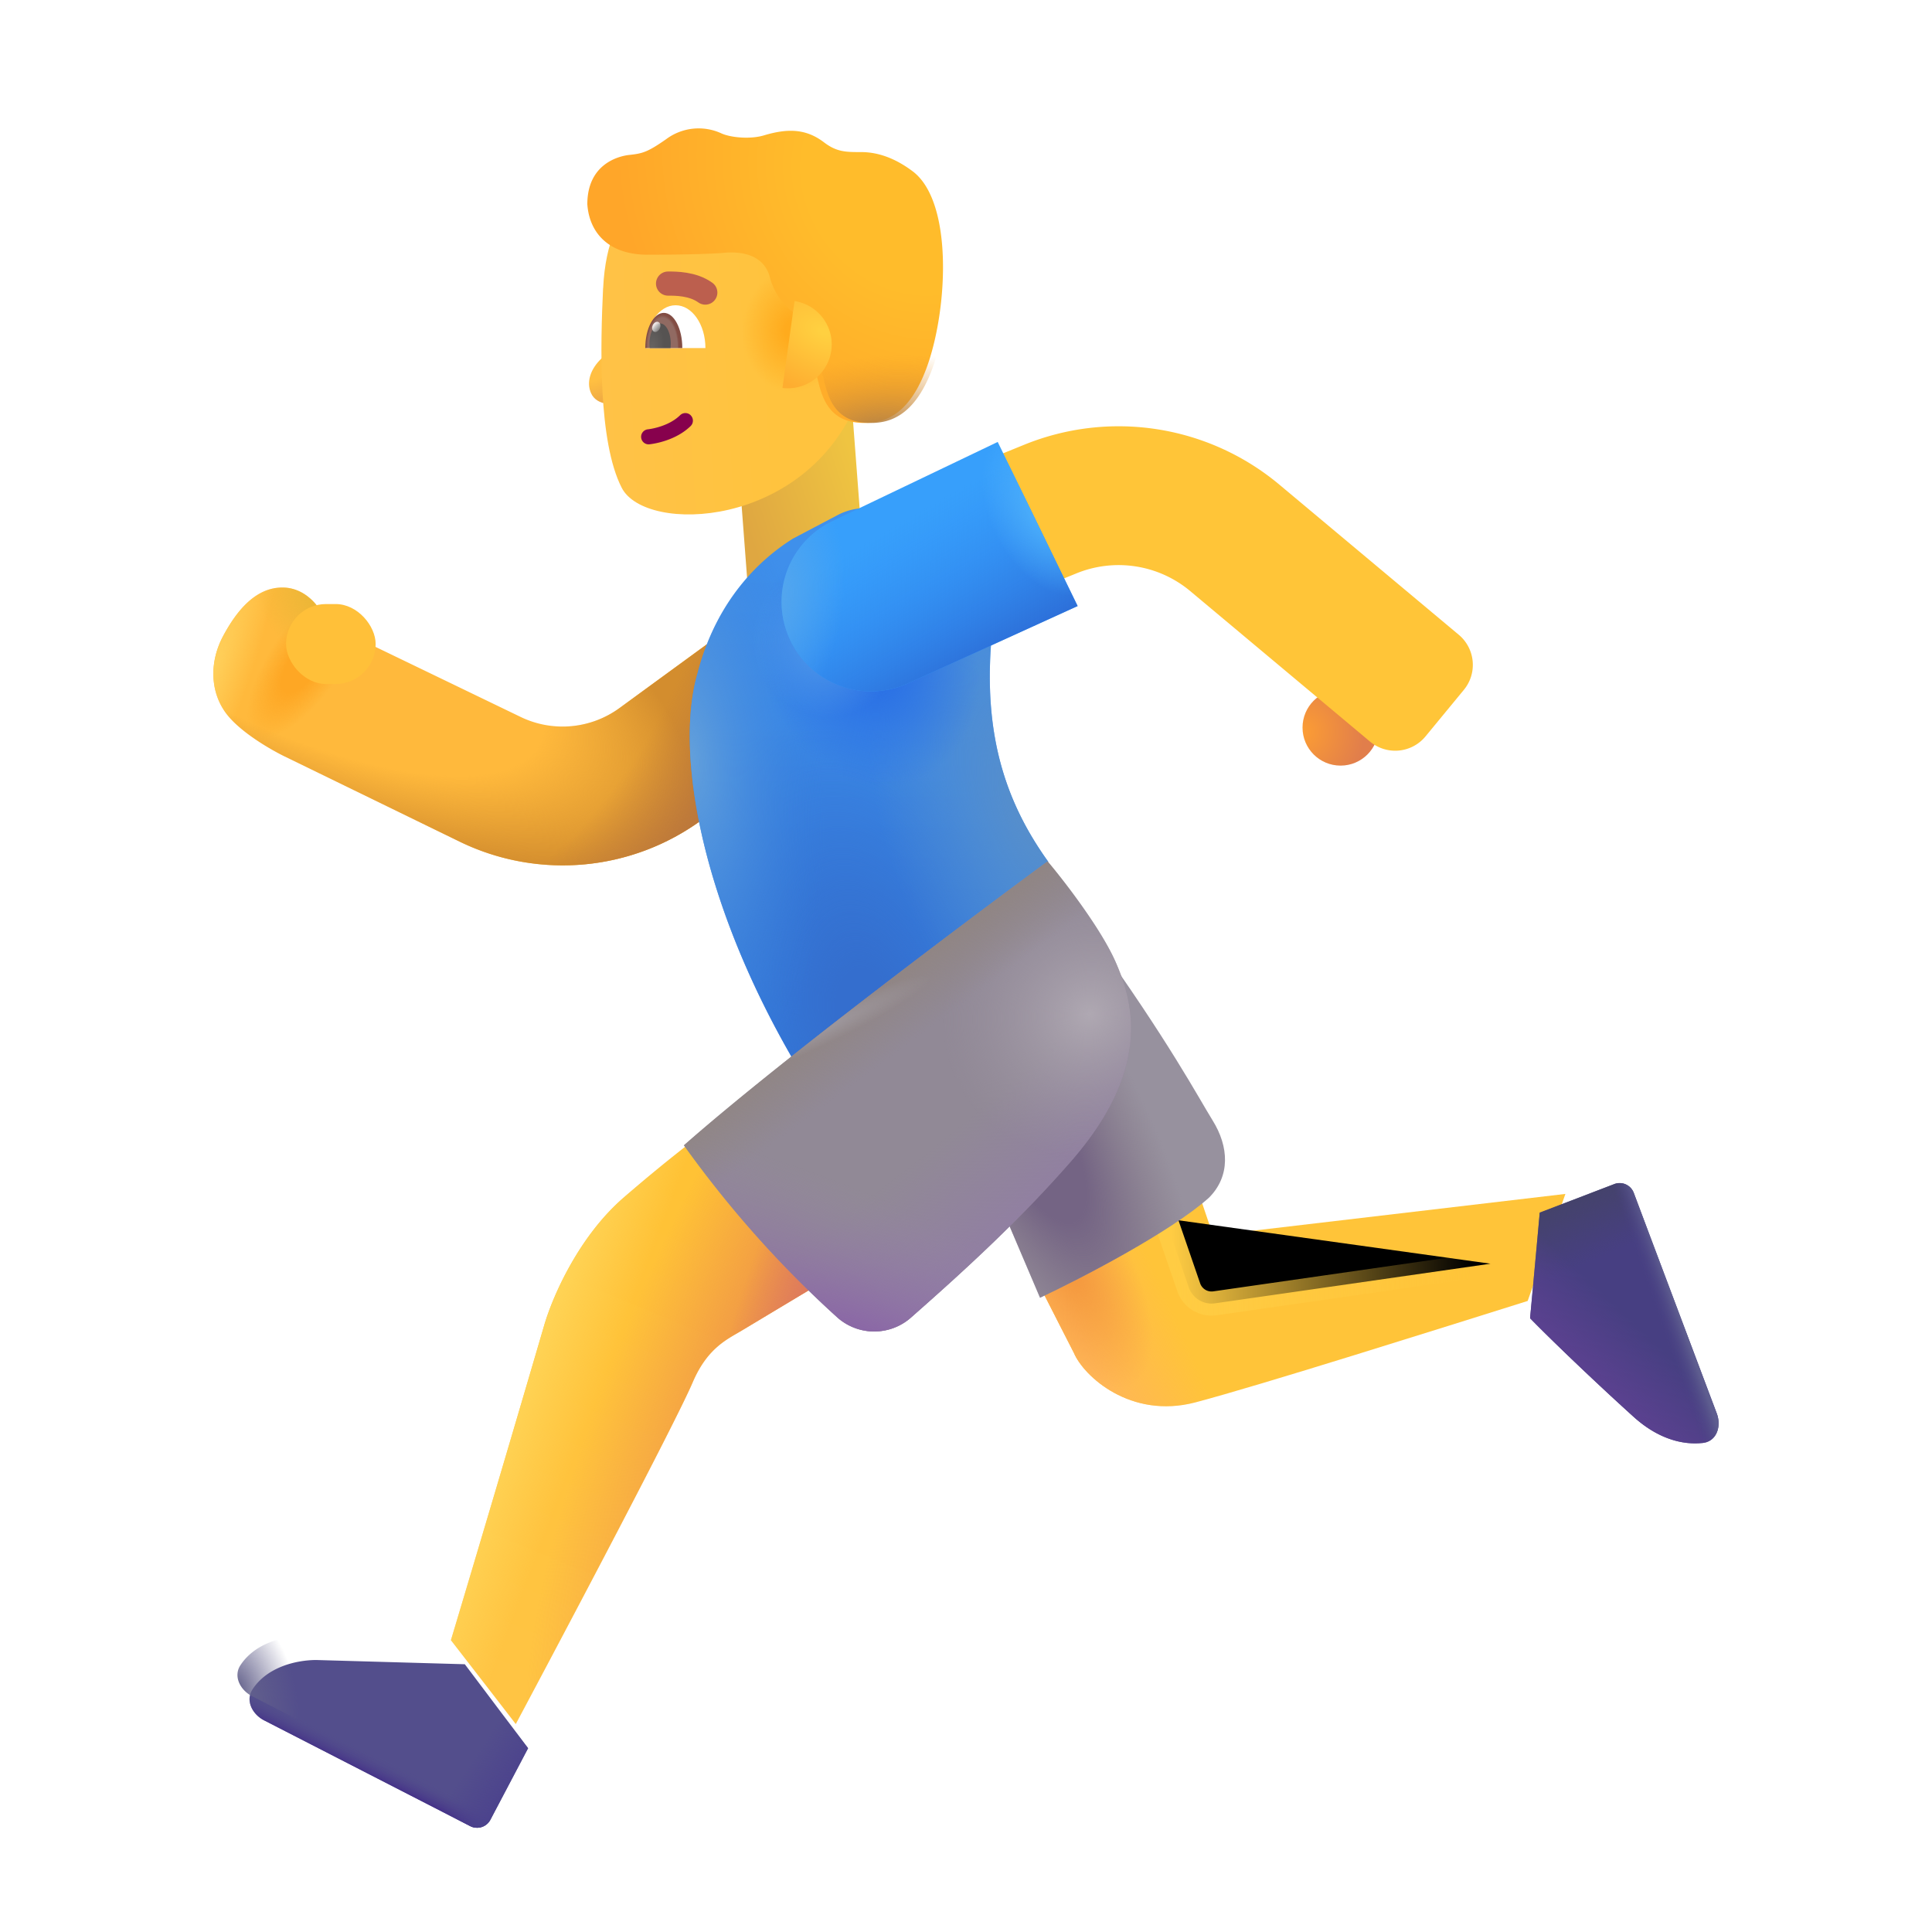 <svg width="100%" height="100%" viewBox="0 0 32 32" xmlns="http://www.w3.org/2000/svg"><path fill="url(#a)" d="M12.169 6.865h1.946v3.44h-1.946z" transform="rotate(-4.337 12.169 6.865)"/><path fill="#FFB93C" d="M3.761 11.837c-.285-.363-.293-.87-.07-1.293.223-.421.547-.832 1.016-.812.328.014.598.276.711.62q.105.027.206.075l3 1.448a1.6 1.6 0 0 0 1.639-.149l2.223-1.622a1.15 1.15 0 0 1 1.356 1.858l-2.224 1.622a3.9 3.9 0 0 1-3.993.362l-2.918-1.421c-.246-.121-.72-.4-.946-.688"/><path fill="url(#b)" d="M3.761 11.837c-.285-.363-.293-.87-.07-1.293.223-.421.547-.832 1.016-.812.328.014.598.276.711.62q.105.027.206.075l3 1.448a1.6 1.6 0 0 0 1.639-.149l2.223-1.622a1.15 1.15 0 0 1 1.356 1.858l-2.224 1.622a3.9 3.9 0 0 1-3.993.362l-2.918-1.421c-.246-.121-.72-.4-.946-.688"/><path fill="url(#c)" d="M3.761 11.837c-.285-.363-.293-.87-.07-1.293.223-.421.547-.832 1.016-.812.328.014.598.276.711.62q.105.027.206.075l3 1.448a1.6 1.6 0 0 0 1.639-.149l2.223-1.622a1.15 1.15 0 0 1 1.356 1.858l-2.224 1.622a3.9 3.9 0 0 1-3.993.362l-2.918-1.421c-.246-.121-.72-.4-.946-.688"/><path fill="url(#d)" d="M3.761 11.837c-.285-.363-.293-.87-.07-1.293.223-.421.547-.832 1.016-.812.328.014.598.276.711.62q.105.027.206.075l3 1.448a1.6 1.6 0 0 0 1.639-.149l2.223-1.622a1.15 1.15 0 0 1 1.356 1.858l-2.224 1.622a3.9 3.9 0 0 1-3.993.362l-2.918-1.421c-.246-.121-.72-.4-.946-.688"/><path fill="url(#e)" d="M3.761 11.837c-.285-.363-.293-.87-.07-1.293.223-.421.547-.832 1.016-.812.328.014.598.276.711.62q.105.027.206.075l3 1.448a1.6 1.6 0 0 0 1.639-.149l2.223-1.622a1.15 1.15 0 0 1 1.356 1.858l-2.224 1.622a3.9 3.9 0 0 1-3.993.362l-2.918-1.421c-.246-.121-.72-.4-.946-.688"/><path fill="url(#f)" d="M3.761 11.837c-.285-.363-.293-.87-.07-1.293.223-.421.547-.832 1.016-.812.328.014.598.276.711.62q.105.027.206.075l3 1.448a1.6 1.6 0 0 0 1.639-.149l2.223-1.622a1.15 1.15 0 0 1 1.356 1.858l-2.224 1.622a3.9 3.9 0 0 1-3.993.362l-2.918-1.421c-.246-.121-.72-.4-.946-.688"/><path fill="url(#g)" d="m13.136 8.92.74-.39a1 1 0 0 1 .584-.107l2.003 1.774c-.229 1.789.13 3.008.9 4.077l-4.253 3.23c-1.517-2.635-1.93-5.073-1.556-6.354.318-1.228 1.05-1.898 1.582-2.23"/><path fill="url(#h)" d="m13.136 8.92.74-.39a1 1 0 0 1 .584-.107l2.003 1.774c-.229 1.789.13 3.008.9 4.077l-4.253 3.23c-1.517-2.635-1.93-5.073-1.556-6.354.318-1.228 1.05-1.898 1.582-2.23"/><path fill="url(#i)" d="m13.136 8.92.74-.39a1 1 0 0 1 .584-.107l2.003 1.774c-.229 1.789.13 3.008.9 4.077l-4.253 3.23c-1.517-2.635-1.93-5.073-1.556-6.354.318-1.228 1.05-1.898 1.582-2.23"/><path fill="url(#j)" d="m13.136 8.92.74-.39a1 1 0 0 1 .584-.107l2.003 1.774c-.229 1.789.13 3.008.9 4.077l-4.253 3.23c-1.517-2.635-1.93-5.073-1.556-6.354.318-1.228 1.05-1.898 1.582-2.23"/><path fill="url(#k)" d="m13.136 8.92.74-.39a1 1 0 0 1 .584-.107l2.003 1.774c-.229 1.789.13 3.008.9 4.077l-4.253 3.23c-1.517-2.635-1.93-5.073-1.556-6.354.318-1.228 1.05-1.898 1.582-2.23"/><path fill="url(#l)" d="m13.136 8.92.74-.39a1 1 0 0 1 .584-.107l2.003 1.774c-.229 1.789.13 3.008.9 4.077l-4.253 3.23c-1.517-2.635-1.93-5.073-1.556-6.354.318-1.228 1.05-1.898 1.582-2.23"/><circle cx="22.204" cy="12.051" r=".63" fill="url(#m)"/><g filter="url(#n)"><path fill="#FFC538" fill-rule="evenodd" d="M19.704 10.182a1.85 1.85 0 0 0-1.873-.286l-2.687 1.093-.866-2.13 2.687-1.093a4.15 4.15 0 0 1 4.2.64l2.997 2.508a.65.65 0 0 1 .085.911l-.636.772a.65.65 0 0 1-.919.086z" clip-rule="evenodd"/></g><path fill="#379FFB" d="M17.849 10.038 16.525 7.32l-2.764 1.323a1.483 1.483 0 0 0 1.255 2.686z"/><path fill="url(#o)" d="M17.849 10.038 16.525 7.32l-2.764 1.323a1.483 1.483 0 0 0 1.255 2.686z"/><path fill="url(#p)" d="M17.849 10.038 16.525 7.32l-2.764 1.323a1.483 1.483 0 0 0 1.255 2.686z"/><path fill="url(#q)" d="M17.849 10.038 16.525 7.32l-2.764 1.323a1.483 1.483 0 0 0 1.255 2.686z"/><rect width="1.484" height="1.324" x="4.738" y="10.005" fill="#FFC039" rx=".662"/><path fill="url(#r)" d="M9.015 21.947a855 855 0 0 1-1.546 5.219l1.074 1.39c.86-1.614 2.641-4.986 2.93-5.66.242-.566.566-.71.808-.855l1.34-.805-1.973-2.473c-.12.094-.594.445-1.32 1.074-.734.637-1.169 1.618-1.313 2.11"/><path fill="url(#s)" d="M9.015 21.947a855 855 0 0 1-1.546 5.219l1.074 1.39c.86-1.614 2.641-4.986 2.93-5.66.242-.566.566-.71.808-.855l1.34-.805-1.973-2.473c-.12.094-.594.445-1.32 1.074-.734.637-1.169 1.618-1.313 2.11"/><path fill="url(#t)" d="M9.015 21.947a855 855 0 0 1-1.546 5.219l1.074 1.39c.86-1.614 2.641-4.986 2.93-5.66.242-.566.566-.71.808-.855l1.34-.805-1.973-2.473c-.12.094-.594.445-1.32 1.074-.734.637-1.169 1.618-1.313 2.11"/><path fill="url(#u)" d="M9.015 21.947a855 855 0 0 1-1.546 5.219l1.074 1.39c.86-1.614 2.641-4.986 2.93-5.66.242-.566.566-.71.808-.855l1.34-.805-1.973-2.473c-.12.094-.594.445-1.32 1.074-.734.637-1.169 1.618-1.313 2.11"/><g filter="url(#v)"><path fill="#534E8C" d="m5.039 27.095 2.46.07 1.048 1.391-.624 1.184a.25.25 0 0 1-.335.106l-3.41-1.75c-.197-.1-.317-.328-.197-.513.247-.38.74-.488 1.058-.488"/><path fill="url(#w)" d="m5.039 27.095 2.46.07 1.048 1.391-.624 1.184a.25.25 0 0 1-.335.106l-3.41-1.75c-.197-.1-.317-.328-.197-.513.247-.38.74-.488 1.058-.488"/><path fill="url(#x)" d="m5.039 27.095 2.46.07 1.048 1.391-.624 1.184a.25.25 0 0 1-.335.106l-3.41-1.75c-.197-.1-.317-.328-.197-.513.247-.38.74-.488 1.058-.488"/></g><path fill="url(#y)" d="m5.039 27.095 2.46.07 1.048 1.391-.624 1.184a.25.25 0 0 1-.335.106l-3.41-1.75c-.197-.1-.317-.328-.197-.513.247-.38.74-.488 1.058-.488"/><g filter="url(#z)"><path fill="#FFC439" d="m17.937 22.658-.652-1.278 2.613-1.683.344 1.015 5.836-.687-.625 1.773c-1.422.446-4.465 1.408-5.504 1.68-1.074.281-1.848-.434-2.012-.82"/><path fill="url(#A)" d="m17.937 22.658-.652-1.278 2.613-1.683.344 1.015 5.836-.687-.625 1.773c-1.422.446-4.465 1.408-5.504 1.68-1.074.281-1.848-.434-2.012-.82"/><path fill="url(#B)" d="m17.937 22.658-.652-1.278 2.613-1.683.344 1.015 5.836-.687-.625 1.773c-1.422.446-4.465 1.408-5.504 1.68-1.074.281-1.848-.434-2.012-.82"/></g><g filter="url(#C)"><path stroke="url(#D)" stroke-width=".4" d="m19.297 20.181.392 1.14a.4.4 0 0 0 .435.266l4.563-.656"/></g><path fill="#473F82" d="m26.737 19.612-1.234.473-.16 1.749c.305.315 1.058 1.04 1.715 1.633.428.387.844.467 1.146.433.23-.026.312-.276.23-.492l-1.374-3.65a.25.25 0 0 0-.323-.146"/><path fill="url(#E)" d="m26.737 19.612-1.234.473-.16 1.749c.305.315 1.058 1.04 1.715 1.633.428.387.844.467 1.146.433.23-.026.312-.276.23-.492l-1.374-3.65a.25.25 0 0 0-.323-.146"/><path fill="url(#F)" d="m26.737 19.612-1.234.473-.16 1.749c.305.315 1.058 1.04 1.715 1.633.428.387.844.467 1.146.433.23-.026.312-.276.23-.492l-1.374-3.65a.25.25 0 0 0-.323-.146"/><path fill="url(#G)" d="m26.737 19.612-1.234.473-.16 1.749c.305.315 1.058 1.04 1.715 1.633.428.387.844.467 1.146.433.23-.026.312-.276.23-.492l-1.374-3.65a.25.25 0 0 0-.323-.146"/><g filter="url(#H)"><path fill="#97919E" d="m17.226 21.595-.914-2.148 1.793-3.844c1.258 1.754 1.738 2.664 1.98 3.055.269.432.298.922-.062 1.281-.637.569-2.13 1.341-2.797 1.656"/><path fill="url(#I)" d="m17.226 21.595-.914-2.148 1.793-3.844c1.258 1.754 1.738 2.664 1.98 3.055.269.432.298.922-.062 1.281-.637.569-2.13 1.341-2.797 1.656"/></g><path fill="#918996" d="M17.351 14.267s-4.125 3.031-6.023 4.703a17.7 17.7 0 0 0 2.544 2.854.92.92 0 0 0 1.23-.013c.92-.81 1.78-1.6 2.616-2.552 1.375-1.562 1.047-2.663.766-3.312-.244-.563-.857-1.354-1.133-1.68"/><path fill="url(#J)" d="M17.351 14.267s-4.125 3.031-6.023 4.703a17.7 17.7 0 0 0 2.544 2.854.92.92 0 0 0 1.23-.013c.92-.81 1.78-1.6 2.616-2.552 1.375-1.562 1.047-2.663.766-3.312-.244-.563-.857-1.354-1.133-1.68"/><path fill="url(#K)" d="M17.351 14.267s-4.125 3.031-6.023 4.703a17.7 17.7 0 0 0 2.544 2.854.92.92 0 0 0 1.23-.013c.92-.81 1.78-1.6 2.616-2.552 1.375-1.562 1.047-2.663.766-3.312-.244-.563-.857-1.354-1.133-1.68"/><path fill="url(#L)" d="M17.351 14.267s-4.125 3.031-6.023 4.703a17.7 17.7 0 0 0 2.544 2.854.92.92 0 0 0 1.23-.013c.92-.81 1.78-1.6 2.616-2.552 1.375-1.562 1.047-2.663.766-3.312-.244-.563-.857-1.354-1.133-1.68"/><path fill="url(#M)" d="M17.351 14.267s-4.125 3.031-6.023 4.703a17.7 17.7 0 0 0 2.544 2.854.92.92 0 0 0 1.23-.013c.92-.81 1.78-1.6 2.616-2.552 1.375-1.562 1.047-2.663.766-3.312-.244-.563-.857-1.354-1.133-1.68"/><path fill="url(#N)" d="M17.351 14.267s-4.125 3.031-6.023 4.703a17.7 17.7 0 0 0 2.544 2.854.92.92 0 0 0 1.23-.013c.92-.81 1.78-1.6 2.616-2.552 1.375-1.562 1.047-2.663.766-3.312-.244-.563-.857-1.354-1.133-1.68"/><path fill="url(#O)" d="M9.965 5.935c.157-.147.237-.366.258-.457h.18v1.125c-.215.137-.522.116-.613-.09-.079-.175-.02-.394.175-.578"/><g filter="url(#P)"><path fill="url(#Q)" d="M10.19 4.972c.038-.802.297-1.188.42-1.3h3.732l.062 3.163c-.866 2.122-3.511 2.213-3.906 1.445-.395-.767-.353-2.38-.309-3.308"/><path fill="url(#R)" d="M10.19 4.972c.038-.802.297-1.188.42-1.3h3.732l.062 3.163c-.866 2.122-3.511 2.213-3.906 1.445-.395-.767-.353-2.38-.309-3.308"/></g><g filter="url(#S)"><path fill="url(#T)" d="M10.828 4.219c-.656 0-.968-.372-1-.836 0-.657.502-.796.696-.817.218-.023.304-.047.61-.261a.9.9 0 0 1 .91-.098c.148.07.476.105.71.035.39-.117.696-.113.996.117.21.16.363.16.614.16.343 0 .635.154.855.32.657.498.582 2.208.258 3.169-.31.919-.777 1.027-1.168.992-.47-.042-.59-.399-.66-.695-.057-.238-.2-.792-.266-1.04a1.07 1.07 0 0 1-.531-.671c-.1-.388-.493-.432-.758-.407-.162.016-.61.032-1.266.032"/></g><path fill="url(#U)" d="M10.828 4.219c-.656 0-.968-.372-1-.836 0-.657.502-.796.696-.817.218-.023.304-.047.61-.261a.9.9 0 0 1 .91-.098c.148.07.476.105.71.035.39-.117.696-.113.996.117.21.16.363.16.614.16.343 0 .635.154.855.32.657.498.582 2.208.258 3.169-.31.919-.777 1.027-1.168.992-.47-.042-.59-.399-.66-.695-.057-.238-.2-.792-.266-1.04a1.07 1.07 0 0 1-.531-.671c-.1-.388-.493-.432-.758-.407-.162.016-.61.032-1.266.032"/><path fill="url(#V)" d="m12.96 6.426.2-1.44a.727.727 0 0 1-.2 1.44"/><path fill="#87014D" fill-rule="evenodd" d="M11.441 6.88a.125.125 0 0 1-.001.176c-.239.233-.583.293-.692.304a.125.125 0 0 1-.026-.248c.094-.01.367-.062.543-.235a.125.125 0 0 1 .176.002" clip-rule="evenodd"/><path fill="#fff" d="M10.696 5.765h.988c0-.391-.221-.709-.494-.709s-.494.318-.494.71"/><path fill="url(#W)" d="M11.301 5.765v-.003c0-.32-.137-.58-.306-.58-.17 0-.307.26-.307.58v.003z"/><path fill="url(#X)" d="M11.106 5.765a1 1 0 0 0 .004-.072c0-.185-.079-.336-.176-.336s-.176.15-.176.336q0 .038.004.072z"/><ellipse cx="10.87" cy="5.414" fill="url(#Y)" rx=".064" ry=".088" transform="rotate(24.61 10.87 5.414)"/><g filter="url(#Z)"><path stroke="#BC5F4E" stroke-linecap="round" stroke-width=".4" d="M10.965 4.597c.129 0 .41 0 .617.149"/></g><defs><radialGradient id="b" cx="0" cy="0" r="1" gradientTransform="rotate(27.371 -18.212 13.78)scale(7.953 2.892)" gradientUnits="userSpaceOnUse"><stop offset=".655" stop-color="#D38D2E" stop-opacity="0"/><stop offset="1" stop-color="#D38D2E"/></radialGradient><radialGradient id="c" cx="0" cy="0" r="1" gradientTransform="matrix(7 5.094 -5.699 7.832 4.984 9.04)" gradientUnits="userSpaceOnUse"><stop offset=".757" stop-color="#B7733E" stop-opacity="0"/><stop offset=".956" stop-color="#B7733E"/></radialGradient><radialGradient id="d" cx="0" cy="0" r="1" gradientTransform="rotate(124.509 -.336 6.801)scale(1.517 .596)" gradientUnits="userSpaceOnUse"><stop offset=".418" stop-color="#FEA724"/><stop offset="1" stop-color="#FEA724" stop-opacity="0"/></radialGradient><radialGradient id="e" cx="0" cy="0" r="1" gradientTransform="matrix(.59 .203 -.957 2.779 3.535 11.087)" gradientUnits="userSpaceOnUse"><stop stop-color="#FFD05B"/><stop offset="1" stop-color="#FFD05B" stop-opacity="0"/></radialGradient><radialGradient id="f" cx="0" cy="0" r="1" gradientTransform="rotate(143.499 1.013 5.805)scale(.972 1.161)" gradientUnits="userSpaceOnUse"><stop stop-color="#E9B636"/><stop offset="1" stop-color="#E9B636" stop-opacity="0"/></radialGradient><radialGradient id="h" cx="0" cy="0" r="1" gradientTransform="rotate(-103.261 13.906 2.775)scale(5.33 3.051)" gradientUnits="userSpaceOnUse"><stop offset=".175" stop-color="#346ECE"/><stop offset="1" stop-color="#346ECE" stop-opacity="0"/></radialGradient><radialGradient id="i" cx="0" cy="0" r="1" gradientTransform="rotate(84.038 -1.247 12.61)scale(5.687 2.16)" gradientUnits="userSpaceOnUse"><stop stop-color="#63A0DB"/><stop offset="1" stop-color="#347CDB" stop-opacity="0"/></radialGradient><radialGradient id="j" cx="0" cy="0" r="1" gradientTransform="matrix(-2.406 .719 -1.453 -4.864 17.109 13.353)" gradientUnits="userSpaceOnUse"><stop stop-color="#598FC9"/><stop offset="1" stop-color="#598FC9" stop-opacity="0"/></radialGradient><radialGradient id="k" cx="0" cy="0" r="1" gradientTransform="matrix(1.606 -.725 .882 1.954 14.394 10.94)" gradientUnits="userSpaceOnUse"><stop offset=".238" stop-color="#2B71E5"/><stop offset="1" stop-color="#2B71E5" stop-opacity="0"/></radialGradient><radialGradient id="l" cx="0" cy="0" r="1" gradientTransform="matrix(-1.031 .609 -.642 -1.086 13.677 10.634)" gradientUnits="userSpaceOnUse"><stop stop-color="#529CEA"/><stop offset="1" stop-color="#529CEA" stop-opacity="0"/></radialGradient><radialGradient id="m" cx="0" cy="0" r="1" gradientTransform="rotate(24.692 -16.933 55.351)scale(1.122 1.178)" gradientUnits="userSpaceOnUse"><stop stop-color="#FC9D34"/><stop offset=".906" stop-color="#E17E4B"/></radialGradient><radialGradient id="p" cx="0" cy="0" r="1" gradientTransform="matrix(1.281 .188 -.317 2.164 12.671 9.947)" gradientUnits="userSpaceOnUse"><stop stop-color="#5AA7EA"/><stop offset="1" stop-color="#5AA7EA" stop-opacity="0"/></radialGradient><radialGradient id="q" cx="0" cy="0" r="1" gradientTransform="rotate(154.259 7.716 6.199)scale(.971 1.518)" gradientUnits="userSpaceOnUse"><stop offset=".164" stop-color="#4DB0FB"/><stop offset="1" stop-color="#4DB0FB" stop-opacity="0"/></radialGradient><radialGradient id="t" cx="0" cy="0" r="1" gradientTransform="matrix(-4.653 9.341 -2.719 -1.354 14.084 21.12)" gradientUnits="userSpaceOnUse"><stop offset=".183" stop-color="#EC8B4B"/><stop offset="1" stop-color="#EC8B4B" stop-opacity="0"/></radialGradient><radialGradient id="u" cx="0" cy="0" r="1" gradientTransform="matrix(-1.827 4.826 -1.339 -.507 13.911 21.086)" gradientUnits="userSpaceOnUse"><stop stop-color="#D77364"/><stop offset="1" stop-color="#D77364" stop-opacity="0"/></radialGradient><radialGradient id="y" cx="0" cy="0" r="1" gradientTransform="rotate(-18.357 88.444 1.802)scale(.943 1.565)" gradientUnits="userSpaceOnUse"><stop stop-color="#64628C"/><stop offset="1" stop-color="#64628C" stop-opacity="0"/></radialGradient><radialGradient id="B" cx="0" cy="0" r="1" gradientTransform="matrix(1.094 1.969 -.898 .499 17.828 21.228)" gradientUnits="userSpaceOnUse"><stop stop-color="#F3953D"/><stop offset="1" stop-color="#F3953D" stop-opacity="0"/></radialGradient><radialGradient id="I" cx="0" cy="0" r="1" gradientTransform="matrix(2.438 4.75 -1.701 .873 17.015 18.76)" gradientUnits="userSpaceOnUse"><stop offset=".329" stop-color="#746484"/><stop offset="1" stop-color="#827483" stop-opacity="0"/></radialGradient><radialGradient id="J" cx="0" cy="0" r="1" gradientTransform="rotate(51.34 -10.702 22.972)scale(4.602 17.515)" gradientUnits="userSpaceOnUse"><stop offset=".554" stop-color="#917EA3" stop-opacity="0"/><stop offset="1" stop-color="#917EA3"/></radialGradient><radialGradient id="K" cx="0" cy="0" r="1" gradientTransform="matrix(1.011 -2.181 7.255 3.364 14.536 22.458)" gradientUnits="userSpaceOnUse"><stop stop-color="#885FA7"/><stop offset="1" stop-color="#9583A6" stop-opacity="0"/></radialGradient><radialGradient id="L" cx="0" cy="0" r="1" gradientTransform="matrix(-2.054 1.36 -1.293 -1.954 18.044 16.8)" gradientUnits="userSpaceOnUse"><stop stop-color="#AFA8B2"/><stop offset="1" stop-color="#9B92A1" stop-opacity="0"/></radialGradient><radialGradient id="N" cx="0" cy="0" r="1" gradientTransform="matrix(1.906 -.906 .114 .239 13.515 17.087)" gradientUnits="userSpaceOnUse"><stop offset=".207" stop-color="#9C959A"/><stop offset="1" stop-color="#9C959A" stop-opacity="0"/></radialGradient><radialGradient id="O" cx="0" cy="0" r="1" gradientTransform="rotate(62.714 -.093 11.08)scale(.682 .868)" gradientUnits="userSpaceOnUse"><stop offset=".332" stop-color="#FFBF42"/><stop offset="1" stop-color="#EBA544"/></radialGradient><radialGradient id="R" cx="0" cy="0" r="1" gradientTransform="matrix(-.844 -.047 .057 -1.029 13.336 5.67)" gradientUnits="userSpaceOnUse"><stop offset=".156" stop-color="#FFAB1D"/><stop offset="1" stop-color="#FFAB1D" stop-opacity="0"/></radialGradient><radialGradient id="T" cx="0" cy="0" r="1" gradientTransform="matrix(-3.437 3.125 -3.544 -3.898 15.211 3.008)" gradientUnits="userSpaceOnUse"><stop offset=".363" stop-color="#FFBC2B"/><stop offset="1" stop-color="#FFA629"/></radialGradient><radialGradient id="U" cx="0" cy="0" r="1" gradientTransform="rotate(-95.133 10.582 -3.062)scale(1.31 2.778)" gradientUnits="userSpaceOnUse"><stop offset=".064" stop-color="#B28146"/><stop offset="1" stop-color="#EF9926" stop-opacity="0"/></radialGradient><radialGradient id="V" cx="0" cy="0" r="1" gradientTransform="rotate(115.703 5.095 7.032)scale(1.045 1.698)" gradientUnits="userSpaceOnUse"><stop offset=".04" stop-color="#FFD040"/><stop offset="1" stop-color="#FEAD30"/></radialGradient><radialGradient id="W" cx="0" cy="0" r="1" gradientTransform="matrix(.273 0 0 .531 10.973 5.744)" gradientUnits="userSpaceOnUse"><stop offset=".895" stop-color="#916A62"/><stop offset="1" stop-color="#824D44"/></radialGradient><radialGradient id="X" cx="0" cy="0" r="1" gradientTransform="matrix(.25 0 0 .541 10.805 5.765)" gradientUnits="userSpaceOnUse"><stop stop-color="#666361"/><stop offset=".813" stop-color="#565352"/></radialGradient><linearGradient id="a" x1="12.284" x2="14.253" y1="8.962" y2="8.484" gradientUnits="userSpaceOnUse"><stop stop-color="#DFA741"/><stop offset="1" stop-color="#EFC441"/></linearGradient><linearGradient id="g" x1="14.394" x2="14.394" y1="8.384" y2="17.504" gradientUnits="userSpaceOnUse"><stop stop-color="#4091EC"/><stop offset="1" stop-color="#337FE1"/></linearGradient><linearGradient id="o" x1="16.515" x2="15.109" y1="10.978" y2="8.541" gradientUnits="userSpaceOnUse"><stop stop-color="#2C6BD5"/><stop offset="1" stop-color="#2F89F4" stop-opacity="0"/></linearGradient><linearGradient id="r" x1="12.453" x2="9.078" y1="20.041" y2="28.166" gradientUnits="userSpaceOnUse"><stop stop-color="#FFC235"/><stop offset="1" stop-color="#FFC443"/></linearGradient><linearGradient id="s" x1="7.845" x2="9.12" y1="24.705" y2="25.188" gradientUnits="userSpaceOnUse"><stop stop-color="#FFD558"/><stop offset="1" stop-color="#FFD558" stop-opacity="0"/></linearGradient><linearGradient id="w" x1="5.898" x2="6.054" y1="29.002" y2="28.689" gradientUnits="userSpaceOnUse"><stop stop-color="#443088"/><stop offset="1" stop-color="#534F8C" stop-opacity="0"/></linearGradient><linearGradient id="x" x1="8.14" x2="7.484" y1="29.4" y2="28.962" gradientUnits="userSpaceOnUse"><stop stop-color="#4C438D"/><stop offset="1" stop-color="#4C438D" stop-opacity="0"/></linearGradient><linearGradient id="A" x1="18.172" x2="19.64" y1="22.728" y2="22.072" gradientUnits="userSpaceOnUse"><stop stop-color="#FFB657"/><stop offset="1" stop-color="#FFB657" stop-opacity="0"/></linearGradient><linearGradient id="D" x1="19.437" x2="24.375" y1="21.259" y2="21.072" gradientUnits="userSpaceOnUse"><stop stop-color="#FFCC43"/><stop offset="1" stop-color="#FFCC43" stop-opacity="0"/></linearGradient><linearGradient id="E" x1="26.14" x2="26.64" y1="19.595" y2="20.759" gradientUnits="userSpaceOnUse"><stop offset=".024" stop-color="#444367"/><stop offset="1" stop-color="#444367" stop-opacity="0"/></linearGradient><linearGradient id="F" x1="26.14" x2="26.904" y1="22.556" y2="21.751" gradientUnits="userSpaceOnUse"><stop stop-color="#5A418F"/><stop offset="1" stop-color="#5A418F" stop-opacity="0"/></linearGradient><linearGradient id="G" x1="27.922" x2="27.515" y1="21.837" y2="21.978" gradientUnits="userSpaceOnUse"><stop offset=".213" stop-color="#5E5D8F"/><stop offset="1" stop-color="#484083" stop-opacity="0"/></linearGradient><linearGradient id="M" x1="13.171" x2="13.859" y1="17.228" y2="18.16" gradientUnits="userSpaceOnUse"><stop stop-color="#908582"/><stop offset="1" stop-color="#908582" stop-opacity="0"/></linearGradient><linearGradient id="Q" x1="13.024" x2="10.162" y1="6.412" y2="6.584" gradientUnits="userSpaceOnUse"><stop stop-color="#FFC33E"/><stop offset="1" stop-color="#FFC247"/></linearGradient><linearGradient id="Y" x1="10.798" x2="10.985" y1="5.376" y2="5.436" gradientUnits="userSpaceOnUse"><stop stop-color="#fff"/><stop offset="1" stop-color="#fff" stop-opacity="0"/></linearGradient><filter id="n" width="10.118" height="5.774" x="14.278" y="7.06" color-interpolation-filters="sRGB" filterUnits="userSpaceOnUse"><feFlood flood-opacity="0" result="BackgroundImageFix"/><feBlend in="SourceGraphic" in2="BackgroundImageFix" result="shape"/><feColorMatrix in="SourceAlpha" result="hardAlpha" values="0 0 0 0 0 0 0 0 0 0 0 0 0 0 0 0 0 0 127 0"/><feOffset dy="-.4"/><feGaussianBlur stdDeviation=".5"/><feComposite in2="hardAlpha" k2="-1" k3="1" operator="arithmetic"/><feColorMatrix values="0 0 0 0 0.929 0 0 0 0 0.553 0 0 0 0 0.294 0 0 0 1 0"/><feBlend in2="shape" result="effect1_innerShadow_4002_534"/></filter><filter id="v" width="4.813" height="3.178" x="3.933" y="27.095" color-interpolation-filters="sRGB" filterUnits="userSpaceOnUse"><feFlood flood-opacity="0" result="BackgroundImageFix"/><feBlend in="SourceGraphic" in2="BackgroundImageFix" result="shape"/><feColorMatrix in="SourceAlpha" result="hardAlpha" values="0 0 0 0 0 0 0 0 0 0 0 0 0 0 0 0 0 0 127 0"/><feOffset dx=".2" dy=".4"/><feGaussianBlur stdDeviation=".2"/><feComposite in2="hardAlpha" k2="-1" k3="1" operator="arithmetic"/><feColorMatrix values="0 0 0 0 0.298 0 0 0 0 0.286 0 0 0 0 0.455 0 0 0 1 0"/><feBlend in2="shape" result="effect1_innerShadow_4002_534"/></filter><filter id="z" width="8.943" height="4.095" x="17.135" y="19.447" color-interpolation-filters="sRGB" filterUnits="userSpaceOnUse"><feFlood flood-opacity="0" result="BackgroundImageFix"/><feBlend in="SourceGraphic" in2="BackgroundImageFix" result="shape"/><feColorMatrix in="SourceAlpha" result="hardAlpha" values="0 0 0 0 0 0 0 0 0 0 0 0 0 0 0 0 0 0 127 0"/><feOffset dx="-.15" dy="-.25"/><feGaussianBlur stdDeviation=".375"/><feComposite in2="hardAlpha" k2="-1" k3="1" operator="arithmetic"/><feColorMatrix values="0 0 0 0 0.961 0 0 0 0 0.514 0 0 0 0 0.431 0 0 0 1 0"/><feBlend in2="shape" result="effect1_innerShadow_4002_534"/></filter><filter id="C" width="6.408" height="2.475" x="18.707" y="19.716" color-interpolation-filters="sRGB" filterUnits="userSpaceOnUse"><feFlood flood-opacity="0" result="BackgroundImageFix"/><feBlend in="SourceGraphic" in2="BackgroundImageFix" result="shape"/><feGaussianBlur result="effect1_foregroundBlur_4002_534" stdDeviation=".2"/></filter><filter id="H" width="3.978" height="6.092" x="16.312" y="15.503" color-interpolation-filters="sRGB" filterUnits="userSpaceOnUse"><feFlood flood-opacity="0" result="BackgroundImageFix"/><feBlend in="SourceGraphic" in2="BackgroundImageFix" result="shape"/><feColorMatrix in="SourceAlpha" result="hardAlpha" values="0 0 0 0 0 0 0 0 0 0 0 0 0 0 0 0 0 0 127 0"/><feOffset dy="-.1"/><feGaussianBlur stdDeviation=".25"/><feComposite in2="hardAlpha" k2="-1" k3="1" operator="arithmetic"/><feColorMatrix values="0 0 0 0 0.514 0 0 0 0 0.459 0 0 0 0 0.482 0 0 0 1 0"/><feBlend in2="shape" result="effect1_innerShadow_4002_534"/></filter><filter id="P" width="4.443" height="5.249" x="9.962" y="3.471" color-interpolation-filters="sRGB" filterUnits="userSpaceOnUse"><feFlood flood-opacity="0" result="BackgroundImageFix"/><feBlend in="SourceGraphic" in2="BackgroundImageFix" result="shape"/><feColorMatrix in="SourceAlpha" result="hardAlpha" values="0 0 0 0 0 0 0 0 0 0 0 0 0 0 0 0 0 0 127 0"/><feOffset dx="-.2" dy="-.2"/><feGaussianBlur stdDeviation=".5"/><feComposite in2="hardAlpha" k2="-1" k3="1" operator="arithmetic"/><feColorMatrix values="0 0 0 0 0.78 0 0 0 0 0.576 0 0 0 0 0.2 0 0 0 1 0"/><feBlend in2="shape" result="effect1_innerShadow_4002_534"/></filter><filter id="S" width="6.391" height="5.479" x="9.528" y="1.827" color-interpolation-filters="sRGB" filterUnits="userSpaceOnUse"><feFlood flood-opacity="0" result="BackgroundImageFix"/><feBlend in="SourceGraphic" in2="BackgroundImageFix" result="shape"/><feColorMatrix in="SourceAlpha" result="hardAlpha" values="0 0 0 0 0 0 0 0 0 0 0 0 0 0 0 0 0 0 127 0"/><feOffset dx="-.3" dy=".3"/><feGaussianBlur stdDeviation=".3"/><feComposite in2="hardAlpha" k2="-1" k3="1" operator="arithmetic"/><feColorMatrix values="0 0 0 0 1 0 0 0 0 0.835 0 0 0 0 0.212 0 0 0 1 0"/><feBlend in2="shape" result="effect1_innerShadow_4002_534"/><feColorMatrix in="SourceAlpha" result="hardAlpha" values="0 0 0 0 0 0 0 0 0 0 0 0 0 0 0 0 0 0 127 0"/><feOffset dx=".2" dy="-.3"/><feGaussianBlur stdDeviation=".375"/><feComposite in2="hardAlpha" k2="-1" k3="1" operator="arithmetic"/><feColorMatrix values="0 0 0 0 0.976 0 0 0 0 0.592 0 0 0 0 0.11 0 0 0 1 0"/><feBlend in2="effect1_innerShadow_4002_534" result="effect2_innerShadow_4002_534"/></filter><filter id="Z" width="1.117" height=".648" x="10.765" y="4.397" color-interpolation-filters="sRGB" filterUnits="userSpaceOnUse"><feFlood flood-opacity="0" result="BackgroundImageFix"/><feBlend in="SourceGraphic" in2="BackgroundImageFix" result="shape"/><feColorMatrix in="SourceAlpha" result="hardAlpha" values="0 0 0 0 0 0 0 0 0 0 0 0 0 0 0 0 0 0 127 0"/><feOffset dx=".1" dy=".1"/><feGaussianBlur stdDeviation=".2"/><feComposite in2="hardAlpha" k2="-1" k3="1" operator="arithmetic"/><feColorMatrix values="0 0 0 0 0.62 0 0 0 0 0.2 0 0 0 0 0.086 0 0 0 1 0"/><feBlend in2="shape" result="effect1_innerShadow_4002_534"/></filter></defs></svg>
